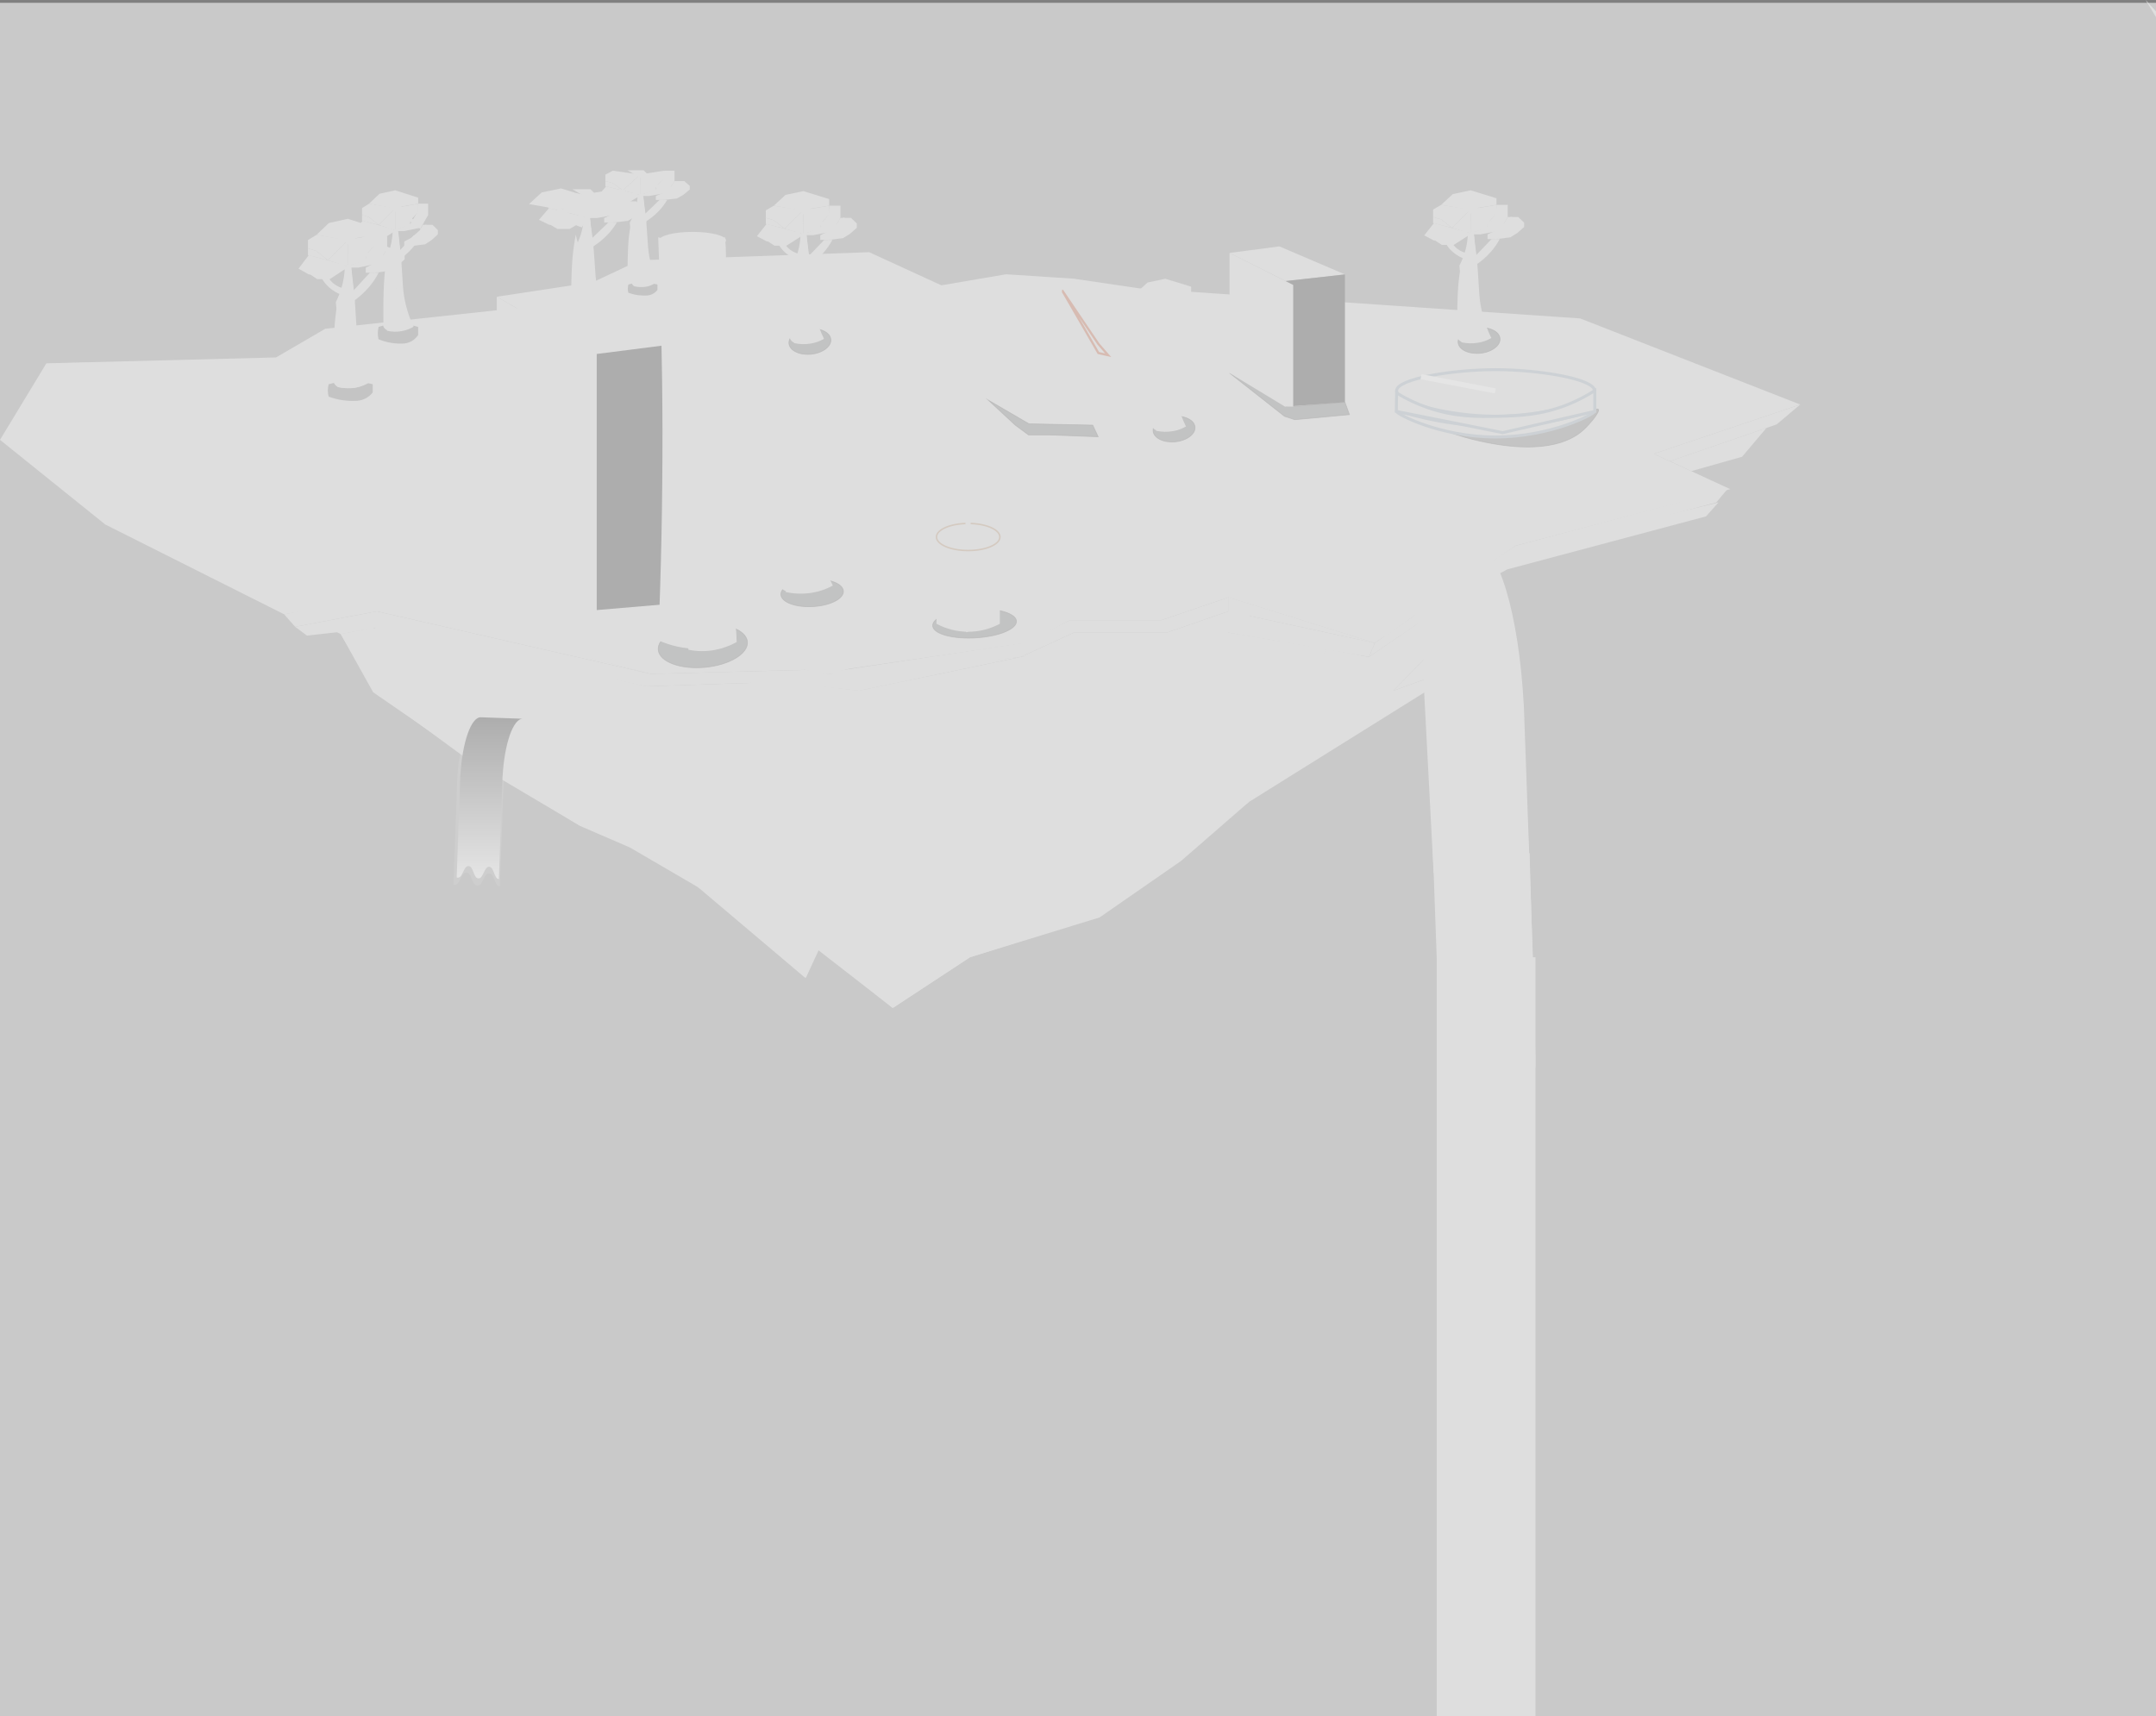 <?xml version="1.0" encoding="utf-8"?>
<!-- Generator: Adobe Illustrator 21.0.2, SVG Export Plug-In . SVG Version: 6.00 Build 0)  -->
<svg version="1.1" id="Ebene_1" xmlns="http://www.w3.org/2000/svg" xmlns:xlink="http://www.w3.org/1999/xlink" x="0px" y="0px"
	 viewBox="0 0 2929.4 2331.8" style="enable-background:new 0 0 2929.4 2331.8;" xml:space="preserve">
<rect x="0" y="0" width="2929.4" height="2331.8" fill="#808080" stroke="none"/>
<style type="text/css">
	.st0{fill:#dedede;}
	.st1{fill:#dedede;}
	.st2{fill:#dedede;}
	.st3{fill:#dedede;}
	.st4{fill:#dedede;}
	.st5{fill:#dedede;}
	.st6{fill:#dedede;}
	.st7{fill:#dedede;}
	.st8{fill:#dedede;}
	.st9{fill:#dedede;}
	.st10{fill:#dedede;}
	.st11{fill:#dedede;}
	.st12{fill:#dedede;}
	.st13{fill:#dedede;}
	.st14{fill:#dedede;}
	.st15{fill:#dedede;}
	.st16{fill:#dedede;}
	.st17{fill:#dedede;}
	.st18{fill:#dedede;}
	.st19{fill:#dedede;}
	.st20{fill:#dedede;}
	.st21{fill:#dedede;}
	.st22{fill:#dedede;}
	.st23{fill:#dedede;}
	.st24{fill:#dedede;}
	.st25{fill:#dedede;}
	.st26{fill:#dedede;}
	.st27{fill:#dedede;stroke:#91A6B5;stroke-width:4;stroke-miterlimit:10;}
	.st28{fill:#dedede;}
	.st29{fill:#dedede;}
	.st30{opacity:0.64;fill:#272828;stroke:#272828;stroke-miterlimit:10;enable-background:new    ;}
	.st31{fill:#dedede;stroke:#272828;stroke-miterlimit:10;}
	.st32{opacity:0.64;fill:#272828;enable-background:new    ;}
	.st33{fill:#dedede;}
	.st34{fill:#dedede;}
	.st35{fill:#dedede;}
	.st36{fill:#dedede;}
	.st37{fill:#dedede;}
	.st38{fill:#dedede;}
	.st39{fill:#dedede;}
	.st40{fill:#dedede;}
	.st41{fill:#dedede;}
	.st42{fill:#dedede;}
	.st43{fill:#dedede;}
	.st44{fill:#dedede;}
	.st45{fill:#dedede;}
	.st46{fill:#dedede;}
	.st47{fill:#dedede;}
	.st48{fill:#dedede;}
	.st49{fill:#dedede;}
	.st50{fill:#dedede;stroke:#C14216;stroke-width:3;stroke-miterlimit:10;}
	.st51{fill:#dedede;}
	.st52{fill:#dedede;}
	.st53{fill:#dedede;}
	.st54{fill:#dedede;}
	.st55{fill:#dedede;}
	.st56{fill:#dedede;}
	.st57{opacity:0.68;fill:#272828;stroke:#272828;stroke-miterlimit:10;enable-background:new    ;}
	.st58{fill:#dedede;}
	.st59{fill:#dedede;}
	.st60{fill:#dedede;}
	.st61{opacity:0.24;fill:#dedede;enable-background:new    ;}
	.st62{fill:none;stroke:#dedede;stroke-width:7;stroke-miterlimit:10;}
	.st63{fill:#dedede;stroke:#B38258;stroke-width:2;stroke-miterlimit:10;}
	.st64{fill:#dedede;}
	.st65{fill:#dedede;}
	.st66{fill:none;stroke:#dedede;stroke-width:4;stroke-miterlimit:10;}
	.st67{fill:#dedede;}
	.st68{fill:url(#SVGID_1_);}
	.st69{fill:#dedede;stroke:#91A6B5;stroke-width:4;stroke-miterlimit:10;}
	.st70{fill:none;stroke:#FFFFFF;stroke-width:7;stroke-miterlimit:10;}
	.st71{opacity:0.78;fill:#dedede;enable-background:new    ;}
	.st72{fill:#dedede;}
</style>
<path class="st0" d="M2147,432.7l299,117l-199,67l104,48l-292,77c-63.7,44-127.4,88-191,132c-66.3-20.7-132.6-41.3-199-62l-91,31
	h-124l-60,31l-240,35l-270,7l-386-100l-112,19l-243-122L0,597.7l63-104l312-8l67-39l297-32l130-61l312-11l98,45l88-15l92,6l88,13
	L2147,432.7z"/>
<title>insel_neu_gedreht</title>
<polygon class="st1" points="2446,549.7 2414,576.7 2268.9,626.8 2247,616.7 "/>
<polygon class="st1" points="2347,664.7 2332,682.7 2063,754.7 2039.1,754.7 2059,741.7 "/>
<polygon class="st2" points="2400.1,581.5 2367,620.7 2298,640.2 2269,626.7 "/>
<polygon class="st3" points="2318,701.7 2048,773.7 1985,807.7 1860,892.7 1868,873.7 2039,754.7 2335,682.7 "/>
<polygon class="st4" points="2032,780.3 2003,898.7 1893,938.7 1940,890.7 1962.5,821 "/>
<polygon class="st5" points="1962,822.7 1860,892.7 1802,882.7 1722,1031.7 1940,892.7 "/>
<polygon class="st6" points="1940,890.7 1722,1029.7 1697,1089.7 2003,898.7 1893,938.7 "/>
<polygon class="st3" points="1860,892.7 1669,859.7 1669,830.7 1868,873.7 "/>
<polygon class="st1" points="1868,873.7 1713.4,840.3 1669,830.7 "/>
<polygon class="st6" points="1697,1089.7 1605,1169.7 1494,1246.7 1318,1300.7 1213,1369.7 1113,1289.7 1095,1328.7 952,1207.7 
	856,1151.7 789,1122.7 639,1031.7 507,940.7 463,861.7 525,851.7 878,932.7 1057,926.7 1167,938.7 1387,892.7 1459,880.7 
	1579,878.7 1655,851.7 1669,859.7 1802,882.7 "/>
<polygon class="st7" points="1669,830.7 1585,859.7 1459,859.7 1387,892.7 1185,915.7 1110,915.7 1390,873.7 1454,842.7 1578,842.7 
	1669,811.7 1868,873.7 1669,811.7 "/>
<polygon class="st4" points="1697,836.8 1868,873.7 1669,811.7 1669,830.7 1585,859.7 1459,859.7 1387,892.7 1579,881.7 1669,859.7 
	"/>
<polygon class="st8" points="1126.3,913.3 1094,910.3 884,915.7 512,830.7 401,851.7 417,863.7 507.5,853.5 878,932.7 1057,926.7 
	"/>
<polygon class="st7" points="386,834.7 401,851.7 512,830.7 884,915.7 498,811.7 "/>
<polygon class="st4" points="1387,892.7 1167,938.7 1057,926.7 1126,915.7 "/>
<polygon class="st4" points="1132.5,932.7 1017,928 1094,910.7 1126,915.7 "/>
<polyline class="st0" points="1094,910.7 1126,915.7 1154,908.7 1110,881.7 "/>
<polygon class="st5" points="1703.4,1057.4 1632.9,1145 1505.7,1200.8 1628,1055.8 1706.3,1031.6 "/>
<polygon class="st5" points="507,852.7 559,910.7 507,892.7 463,861.7 "/>
<polygon class="st5" points="463,861.7 445,852.7 511,852.7 "/>
<polygon class="st5" points="1539,921.7 1437,932.7 1376,1065.7 1268,1224.7 1384,1170.7 1510,1082.7 1503,1005.7 "/>
<polygon class="st7" points="1669,830.7 1697,834.7 1868,873.7 1669,811.7 "/>
<polygon class="st9" points="1802,881.7 1712.9,867 1676,966.7 1722,1029.7 "/>
<polygon class="st10" points="1722,1029.7 1697,1089.7 1676,966.7 "/>
<polygon class="st11" points="1713,866.7 1669,859.7 1662,948.7 1676,966.7 "/>
<polygon class="st10" points="1802,881.7 1848.4,890.7 1722,1029.7 "/>
<polygon class="st12" points="1318,1300.7 1489,1246.7 1697,1089.7 1676,966.7 1613,1100.7 "/>
<polygon class="st13" points="1571,999.7 1613,1100.7 1676,966.7 1662,948.7 "/>
<polygon class="st9" points="1662,948.7 1571,999.7 1553,973.7 1560.2,881.7 1655,851.7 1669,859.7 "/>
<polygon class="st14" points="1552.3,1011.3 1482.2,1038.7 1446,1001.4 1543.9,881.7 1560,881.7 "/>
<polygon class="st15" points="1611,1100.7 1560,1073.7 1526,1100.7 1560,1136.6 "/>
<polygon class="st16" points="1611,1100.7 1571,999.7 1560,1073.7 "/>
<polygon class="st17" points="1318,1024.7 1229.2,925.7 1167,938.7 1074.7,927.2 1110,966.7 1302,1126.7 "/>
<polygon class="st18" points="1368.3,898.7 1318,1024.7 1229,925.7 "/>
<polygon class="st16" points="1066,938.7 991,1024.7 1274,1200.7 "/>
<polygon class="st19" points="991,1024.7 1174,1210.7 1274,1200.7 "/>
<polygon class="st20" points="1174,1210.7 1126,1200.7 976,1089.7 991,1024.7 "/>
<polygon class="st21" points="1383,1169.7 1274,1200.7 1299,1126.7 "/>
<polygon class="st22" points="1383,1245.7 1383,1169.7 1274,1200.7 1274,1281.7 1213,1369.7 1318,1300.7 "/>
<polygon class="st23" points="949.4,932.7 991,1024.7 976,1089.7 970,1049.7 844,1016.7 803.9,915.7 878,932.7 "/>
<polygon class="st5" points="976,1089.7 897,1073.7 812,1055.7 783,1027.7 783,1002.7 812,1002.7 844,1016.7 887.9,1028.2 
	970,1049.7 "/>
<polygon class="st24" points="635,1031.7 783,1028.7 783,1002.7 812,1002.7 833.5,1012.1 804,915.7 763.6,910.7 525,851.7 
	463,861.7 511,940.7 "/>
<polygon class="st17" points="812,1054.6 789,1122.7 635,1031.6 783,1028.7 "/>
<polygon class="st6" points="1274,1269.7 1232.8,1341.1 1190,1330.7 1168,1305.7 1101,1249.7 951,1153.7 862,1100.7 976,1089.7 
	1160,1231.7 "/>
<polygon class="st25" points="1229,1340.7 1213,1369.7 1110,1289.7 949,1187.7 949,1153.7 1168,1300.7 "/>
<polygon class="st26" points="1110,1289.7 1094,1328.7 906,1169.7 789,1122.7 949,1187.7 "/>
<path class="st27" d="M835.4,422.3"/>
<path class="st28" d="M2852,1443.2"/>
<path class="st29" d="M923.2,428.5"/>
<path class="st30" d="M2171.7,556.3c-2.3-2.7-16.1,6.2-30.5,13.3c-28.6,14.1-53.8,16.6-79,19c-71.8,6.9-126.9-16-131.8-18.2
	c0,0-13.6-6.1-24.2-10.1l0,0c0,0,12.6,6.6,32,14.8c16.1,6.8,41.9,17.7,73,24.4l0,0c94.2,20.9,129.4-5,141-16
	C2159.5,576.7,2174.3,559.6,2171.7,556.3z"/>
<path class="st31" d="M316.5,541.7"/>
<path class="st32" d="M499.4,520.5l7,1.6v11.1c-2,2.7-4.6,5-7.4,6.9c-4,2.5-8.5,4-13.1,4.5c-6.3,0.4-12.7,0.2-18.9-0.6
	c-7-0.9-13.9-2.6-20.5-5.1c-1.4-5.5-1.4-11.3,0.1-16.8l7.2-1.8c1.2,2.4,3,4.3,5.3,5.7c0.5,0.3,11.1,1.7,12.4,1.4
	c5.5,0.4,11-0.2,16.4-1.7C491.8,524.4,495.7,522.7,499.4,520.5z"/>
<path class="st32" d="M561.9,442.6l6.2,1.6v11.1c-1.8,2.7-4.1,5-6.7,6.9c-3.5,2.5-7.5,4-11.8,4.5c-12.1,0.9-24.2-1.1-35.3-5.7
	c-1.3-5.5-1.2-11.3,0.1-16.8l6.4-1.8c1,2.3,2.7,4.3,4.8,5.7c0.5,0.3,10,1.7,11.1,1.4c4.9,0.4,9.9-0.2,14.7-1.7
	C555.2,446.5,558.7,444.8,561.9,442.6z"/>
<polygon class="st33" points="541.5,276.3 574.3,312.8 520.6,276.3 "/>
<path class="st34" d="M534.8,338c-4.9-0.8-9.6-2.8-13.5-5.9c-2.2-1.6-4-3.6-5.4-5.9h-8.1c2.1,3.8,4.8,7.2,8.1,9.9
	c4.4,3.9,9.6,6.9,15.1,8.8C532.1,342.9,533.5,340.4,534.8,338z"/>
<path class="st29" d="M525.2,352.8c-0.8,4.8-1.9,11.7-2.6,20c-0.5,5.5-1.2,14-1.6,33.4c-0.1,9.8-0.3,22.5,0,37.4
	c0.7,1.9,2.1,3.5,3.8,4.4c1.4,0.8,2.9,1.2,4.5,1.2c4.5-13.3,7.3-27.1,8.4-41.2c0.6-8.2,0.6-16.5,0-24.7c-3-4.4-5.6-9-7.7-14
	C527.7,364.2,526.1,358.6,525.2,352.8z"/>
<path class="st35" d="M540.6,309.3l-7,3.7c-0.2,7.4-1.2,14.8-3.1,22c-1.7,6.3-4,12.3-7,18.1c0.3,6.1,1.4,12.2,3.1,18.1
	c1.8,5.9,4.4,11.6,7.7,16.9c3.5-12,5.9-24.4,7-36.9C542.6,337.2,542.4,323.2,540.6,309.3z"/>
<path class="st36" d="M540.6,314c1.5,22,1.2,44-1.1,65.9c-2.5,23.5-7.1,46.8-13.8,69.5c6.7,1.6,13.7,1.8,20.4,0.5
	c5.6-1,10.9-3,15.8-5.9c-4.1-8.7-7.3-17.8-9.8-27.1c-5.4-20.3-4.6-33.6-6.6-59.5C544.7,347,543.3,332.1,540.6,314z"/>
<path class="st34" d="M568.2,319.8c-2.8,5.5-6.4,10.5-10.6,15.1c-4.8,5.2-10.4,9.7-16.6,13.1v-5.3l21.2-22.9L568.2,319.8z"/>
<path class="st37" d="M567.6,319.8h4.5c-3,5.8-6.7,11.2-10.9,16.2c-5.7,6.8-12.3,12.6-19.7,17.4v-6.9c4.9-5,9.7-9.9,14.6-14.9
	C560,327.7,563.8,323.8,567.6,319.8z"/>
<polygon class="st38" points="491.9,292.2 491.9,299.8 514.5,305.7 501.4,295.1 "/>
<polygon class="st39" points="529.7,310.1 492.8,299.8 481.1,315.2 492.8,321.6 517.4,321.6 "/>
<polygon class="st40" points="529,308.5 516.6,320.1 507.9,320.1 491.9,320.1 502.3,327.1 516.6,327.1 537,313.6 "/>
<polygon class="st41" points="537,312.8 514.5,305.7 537,282.8 "/>
<polygon class="st42" points="537,282.8 501.4,276.8 491.9,282.8 491.9,292.2 501.4,295.1 514.5,305.7 "/>
<polygon class="st43" points="568.2,276.8 568.2,268.6 537,258.6 515.6,263.3 501.4,276.8 533.1,282.8 "/>
<polygon class="st33" points="557.4,299.8 557.4,305.7 536.9,312.5 537,282.8 "/>
<polygon class="st44" points="568.2,276.8 545,281 557.4,299.8 568.2,288 "/>
<polygon class="st45" points="577.6,305.5 587.7,305.5 595,312.8 595,318.4 586.3,326.3 577.6,332 560.5,334.1 577.6,319.5 "/>
<polygon class="st46" points="574.5,305.5 579.7,305.5 579.7,313.4 579.7,324.4 570.9,328.1 560.5,334.1 549.3,334.1 549.3,328.1 
	558.8,323.2 570.2,313.1 "/>
<polygon class="st45" points="568.2,276.8 581.7,276.8 581.7,292.2 572,309.3 549,314 533.1,314 557.4,304.5 567.5,287.5 "/>
<polygon class="st35" points="540.4,314 534.8,383.5 534.8,418.2 545,351.6 "/>
<polygon class="st45" points="2929.4,23.3 2929.4,15.5 2915.3,0 "/>
<polygon class="st33" points="477.9,318.4 517.3,362.2 453,318.4 "/>
<path class="st34" d="M469.8,392.6c-5.9-1-11.5-3.4-16.3-7.1c-2.5-2-4.7-4.4-6.5-7.1h-9.7c2.6,4.5,5.9,8.5,9.7,12
	c5.3,4.7,11.5,8.3,18.2,10.6C466.8,398.1,468.4,395.4,469.8,392.6z"/>
<path class="st29" d="M458.5,410.2c-0.9,5.8-2.1,14.1-3.1,24c-0.7,6.6-1.5,16.7-1.9,40.1c-0.3,11.7-0.3,26.9,0,44.9
	c0.9,2.3,2.5,4.2,4.6,5.4c1.7,0.9,3.5,1.5,5.4,1.5c8.5-25.5,11.9-52.4,9.9-79.2c-3.6-5.3-6.7-10.9-9.3-16.7
	C461.4,423.8,459.5,417,458.5,410.2z"/>
<path class="st35" d="M476.9,357.9l-8.4,4.6c-0.2,8.9-1.5,17.7-3.8,26.2c-2.1,7.5-4.9,14.8-8.4,21.8c0.4,7.4,1.6,14.7,3.8,21.8
	c2.2,7.1,5.3,14,9.2,20.3c4.2-14.5,7-29.3,8.4-44.3C479.3,391.6,479,374.7,476.9,357.9z"/>
<path class="st36" d="M476.9,363.6c1.8,26.3,1.4,52.8-1.3,79c-3,28.2-8.5,56.1-16.6,83.3c8,1.9,16.3,2.1,24.4,0.7
	c6.7-1.2,13.1-3.6,18.9-7.1c-4.9-10.4-8.8-21.3-11.8-32.5c-6.5-24.3-5.6-40.2-7.9-71.3C481.8,403.2,480.1,385.4,476.9,363.6z"/>
<path class="st34" d="M509.9,370.6c-3.5,6.5-7.7,12.6-12.7,18.1c-5.8,6.2-12.5,11.5-19.9,15.7V398l25.3-27.5L509.9,370.6z"/>
<path class="st37" d="M509.2,370.6h5.3c-3.6,6.9-7.9,13.4-13,19.3c-6.8,8-14.8,15.1-23.6,20.9v-8.2l17.5-17.8
	C500.1,380,504.7,375.3,509.2,370.6z"/>
<polygon class="st38" points="418.4,337.5 418.4,346.6 445.5,353.8 430,341.1 "/>
<polygon class="st39" points="463.8,358.9 419.6,346.6 405.6,365.1 419.6,372.9 449.1,372.9 "/>
<polygon class="st40" points="463,357 448.1,370.9 437.8,370.9 418.4,370.9 431,379.3 448.1,379.3 472.6,363.2 "/>
<polygon class="st41" points="472.6,362.2 445.5,353.8 472.6,326.2 "/>
<polygon class="st42" points="472.6,326.2 430,319.1 418.4,326.2 418.4,337.5 430,341.1 445.5,353.8 "/>
<polygon class="st43" points="509.9,319.1 509.9,309.3 472.6,297.3 446.9,303 430,319.1 467.9,326.2 "/>
<polygon class="st33" points="874.5,231.4 908.8,265.2 852.7,231.4 "/>
<polygon class="st33" points="497,346.6 497,353.8 472.4,361.8 472.6,326.2 "/>
<path class="st34" d="M867.4,288.6c-5.1-0.7-9.9-2.6-14.2-5.5c-2.2-1.5-4.1-3.4-5.7-5.5H839c2.3,3.5,5.2,6.7,8.5,9.2
	c4.7,3.7,10.1,6.4,15.8,8.2C864.7,293,866.1,290.8,867.4,288.6z"/>
<path class="st29" d="M857.4,302.3c-0.8,4.5-1.9,10.8-2.8,18.5c-0.6,5.1-1.3,13-1.7,30.9c-0.2,9-0.3,20.8,0,34.7
	c0.9,1.8,2.3,3.2,4.1,4.1c1.5,0.8,3.1,1.2,4.7,1.2c4.7-12.3,7.6-25.1,8.8-38.2c0.6-7.6,0.6-15.3,0-22.9c-3.1-4-5.9-8.3-8.1-12.9
	C860.1,312.8,858.4,307.6,857.4,302.3z"/>
<path class="st35" d="M873.6,261.9l-7.3,3.5c-0.2,6.9-1.3,13.7-3.3,20.3c-1.8,5.8-4.3,11.5-7.3,16.8c0.3,5.7,1.4,11.4,3.3,16.8
	c1.9,5.6,4.6,10.8,8,15.7c3.6-11.1,6.1-22.6,7.3-34.2C875.7,287.8,875.4,274.8,873.6,261.9z"/>
<path class="st36" d="M873.6,266.3c1.6,20.4,1.2,40.8-1.2,61.1c-2.6,21.9-7.4,43.5-14.5,64.4c7,1.5,14.3,1.7,21.3,0.5
	c5.8-0.9,11.3-2.7,16.5-5.5c-4.3-8-7.7-16.4-10.3-25.1c-5.6-18.7-4.9-31.1-6.9-55.1C877.8,297,876.4,283.1,873.6,266.3z"/>
<path class="st34" d="M902.4,271.7c-3,5.2-6.7,9.9-11.1,14c-5.1,4.9-11,9-17.3,12.2V293l22.1-21.3H902.4z"/>
<path class="st37" d="M901.8,271.7h4.7c-3.2,5.4-7,10.4-11.3,15c-6.1,6.3-13,11.7-20.6,16.1v-6.4c5.1-4.6,10.1-9.2,15.3-13.8
	C893.9,279,897.8,275.4,901.8,271.7z"/>
<polygon class="st38" points="822.5,246.1 822.5,253.2 846.2,258.7 832.6,248.8 "/>
<polygon class="st39" points="862.2,262.7 823.6,253.2 811.4,267.4 823.6,273.4 849.3,273.4 "/>
<polygon class="st40" points="861.4,261.2 848.5,271.9 839.4,271.9 822.5,271.9 833.6,278.5 848.5,278.5 869.8,265.9 "/>
<polygon class="st41" points="869.8,265.2 846.2,258.7 869.8,237.3 "/>
<polygon class="st42" points="869.8,237.3 832.6,231.9 822.5,237.3 822.5,246.1 832.6,248.8 846.2,258.7 "/>
<polygon class="st44" points="509.9,319.1 482,324.1 497,346.6 509.9,332.5 "/>
<polygon class="st33" points="891.1,253.2 891.1,258.7 869.6,264.9 869.8,237.3 "/>
<polygon class="st44" points="902.4,231.9 878.1,235.7 891.1,253.2 902.4,242.3 "/>
<polygon class="st45" points="919.7,246.1 929.8,246.1 937.2,252.6 937.2,257.6 928.5,264.7 919.7,269.7 902.4,271.7 919.7,258.7 
	"/>
<polygon class="st46" points="916.5,246.1 921.8,246.1 921.8,253.2 921.8,263 913,266.3 902.4,271.7 891.1,271.7 891.1,266.3 
	900.8,262 912.2,252.9 "/>
<polygon class="st45" points="902.4,231.9 916.5,231.9 916.5,246.1 906.5,261.9 882.3,266.3 865.7,266.3 891.1,257.6 901.7,241.7 
	"/>
<polygon class="st35" points="873.4,266.3 867.5,330.7 867.5,362.8 878.1,301.2 "/>
<polygon class="st45" points="891.1,258.7 891.1,253.2 902.4,242.3 "/>
<polygon class="st33" points="802.2,257.1 840.8,295 777.8,257.1 "/>
<polygon class="st45" points="529.7,337.5 541.3,337.5 549.8,345.9 549.8,352.4 539.8,361.5 529.7,368 509.9,370.6 529.7,353.8 "/>
<polygon class="st46" points="526,337.5 532.1,337.5 532.1,346.6 532.1,359.3 522.1,363.6 509.9,370.6 497,370.6 497,363.6 
	508,358.1 521.1,346.3 "/>
<path class="st35" d="M801.3,291.4l-8.2,3.9c-0.2,7.7-1.5,15.4-3.8,22.8c-2,6.6-4.8,12.9-8.2,18.9c0.4,6.4,1.6,12.8,3.8,18.9
	c2.2,6.2,5.2,12.2,9,17.6C802.5,347,805.1,319,801.3,291.4L801.3,291.4z"/>
<path class="st34" d="M833.5,302.4c-3.4,5.8-7.6,11.1-12.4,15.7c-5.8,5.5-12.3,10.1-19.4,13.7v-5.5l24.8-23.9L833.5,302.4z"/>
<path class="st37" d="M832.8,302.4h5.2c-3.6,6.1-7.8,11.7-12.7,16.7c-6.8,7.1-14.6,13.2-23.1,18.1v-7.1l17.2-15.5
	C823.9,310.5,828.4,306.5,832.8,302.4z"/>
<polygon class="st45" points="509.9,319.1 526,319.1 526,337.5 514.5,357.9 486.8,363.6 467.9,363.6 497,352.3 509.2,331.8 "/>
<polygon class="st35" points="476.6,363.6 469.9,446.9 469.9,488.6 482,408.8 "/>
<polygon class="st45" points="497,353.8 497,346.6 509.9,332.5 "/>
<path class="st29" d="M1587,466.7"/>
<polygon class="st43" points="800.1,277.3 800.1,267.7 762.2,256 736,261.5 718.8,277.3 757.4,284.2 "/>
<polygon class="st43" points="844,287.9 844,279.4 807.6,269 782.3,273.9 765.8,287.9 802.9,294.1 "/>
<polygon class="st33" points="820.9,281.6 820.9,287.7 796.8,294.7 797,263.9 "/>
<polygon class="st44" points="833.5,257.7 806.3,262 820.9,281.6 833.5,269.4 "/>
<polygon class="st45" points="853,273.6 864.3,273.6 872.5,280.9 872.5,286.6 862.7,294.5 853,300.1 833.5,302.4 853,287.7 "/>
<polygon class="st46" points="849.3,273.6 855.3,273.6 855.3,281.6 855.3,292.6 845.4,296.3 833.5,302.4 820.9,302.4 820.9,296.3 
	831.7,291.4 844.5,281.2 "/>
<polygon class="st45" points="833.5,257.7 849.3,257.7 849.3,273.6 838,291.4 810.9,296.3 792.4,296.3 820.9,286.4 832.8,268.7 "/>
<polygon class="st35" points="800.9,296.3 794.3,368.4 794.3,404.5 806.3,335.4 "/>
<polygon class="st45" points="820.9,287.7 820.9,281.6 833.5,269.4 "/>
<path class="st36" d="M801.2,296.3c1.8,22.8,1.4,45.8-1.3,68.5c-2.9,24.6-8.4,48.7-16.2,72.2c7.9,1.7,16,1.9,23.9,0.6
	c6.5-1,12.7-3.1,18.5-6.1c-4.8-9-8.6-18.4-11.5-28.1c-6.3-21.1-5.5-34.9-7.7-61.8C806,330.7,804.3,315.1,801.2,296.3z"/>
<path class="st34" d="M796.1,299.8c-7-1-13.7-3.6-19.6-7.5c-3-2.1-5.7-4.6-7.9-7.5h-11.8c3.2,4.9,7.1,9.3,11.8,12.9
	c6.6,5,14,8.9,21.9,11.3C792.4,305.9,794.3,302.9,796.1,299.8z"/>
<path class="st29" d="M782.3,318.7c-1.1,6.2-2.7,15-3.8,25.7c-0.8,7.1-1.8,18-2.3,42.8c-0.3,12.5-0.3,28.8,0,47.9
	c1.2,2.5,3.1,4.5,5.6,5.7c2,1,4.3,1.6,6.5,1.7c10.3-26.9,14.5-55.8,12.1-84.5c-4.4-5.5-8.1-11.5-11.2-17.9
	C786,333.2,783.7,326.1,782.3,318.7z"/>
<polygon class="st38" points="744.9,274.8 744.9,282.8 771.4,288.8 756.2,277.9 "/>
<polygon class="st39" points="789.3,293.4 746,282.8 732.3,298.7 746,305.4 774.9,305.4 "/>
<polygon class="st40" points="788.5,291.7 774,303.7 763.8,303.7 744.9,303.7 757.3,311.1 774,311.1 798,297.1 "/>
<path class="st47" d="M834,434"/>
<polygon class="st41" points="798,296.2 771.4,288.8 798,265 "/>
<polygon class="st42" points="798,265 756.2,258.9 744.9,265 744.9,274.8 756.2,277.9 771.4,288.8 "/>
<rect x="1393.3" y="478" class="st48" width="91.3" height="99.6"/>
<polygon class="st48" points="1442.9,394.8 1492.1,480.1 1393.6,480.1 "/>
<polygon class="st49" points="1393.3,480.1 1342.9,456.5 1342.9,543.8 1393.3,577.7 "/>
<polygon class="st50" points="1443,394.3 1492.4,479.7 1505.7,482.7 1492.4,467.4 "/>
<polygon class="st51" points="1443.5,394.8 1393.3,480.1 1383.9,489.4 1331.6,461.7 1380.8,387.7 "/>
<polygon class="st52" points="1229.9,551.9 1229.9,535.8 1242.9,554.5 "/>
<polygon class="st53" points="1265.1,603.3 1258.3,610.1 1259,603.5 1254.2,605.2 1255.9,599.8 "/>
<path class="st54" d="M1260.3,554.7h-7.9c-5.2,0-9.5-4.2-9.5-9.5v-35.9c0-5.2,4.2-9.5,9.5-9.5h7.9c5.2,0,9.5,4.2,9.5,9.5v35.9
	C1269.7,550.4,1265.5,554.7,1260.3,554.7z"/>
<ellipse class="st55" cx="1278.1" cy="575.9" rx="44.5" ry="28.4"/>
<polygon class="st52" points="1244.5,551.2 1258,542.3 1249.6,563.4 "/>
<circle class="st56" cx="1239.4" cy="564.8" r="17.2"/>
<ellipse class="st52" cx="1236.6" cy="568.9" rx="6.7" ry="4.1"/>
<circle class="st35" cx="1256.7" cy="488.9" r="13.3"/>
<path class="st57" d="M951.8,848.3c33.4-3.2,61.9,7.4,63.7,23.5c1.7,16.2-24,31.8-57.4,35s-61.9-7.4-63.7-23.5
	S918.4,851.5,951.8,848.3z"/>
<polygon class="st58" points="675,403.2 795.6,384.9 954.3,462.7 810.8,481 "/>
<polygon class="st59" points="829.2,491.9 675,403.2 675,735.9 809.3,829 829.2,829 "/>
<polygon points="954.3,816.8 810.8,829 810.8,481 954.3,462.7 "/>
<path class="st28" d="M1000.7,870c-16.4,7.5-34.2,11.5-52.2,11.6c-18.7,0.1-37.2-3.9-54.2-11.6c4-91.7,5.9-187.2,5.8-286.3
	c-0.2-90.1-2.3-177.2-5.8-261.2c15.1,4,30.7,5.9,46.4,5.8c15-0.1,30-2.1,44.6-5.8c-1.1,84.9-0.4,172.6,2,263.2
	C989.8,683.8,994.5,778.8,1000.7,870z"/>
<path class="st47" d="M984.9,327.4c-3.5,0-11.1,42.3-30.7,247.3c-6.3,74.8-12.6,149.6-18.9,224.4v83.8c12,2.5,24.4,2.5,36.5,0.2
	c10.2-2,20.1-5.6,29.2-10.7c-4.7-62.9-10.8-158.1-13.1-274.8C984.6,437,988.4,327.4,984.9,327.4z"/>
<ellipse class="st60" cx="941" cy="326.7" rx="45.5" ry="11.6"/>
<path class="st61" d="M621.4,1056c2.7-45.8,15.8-81.4,30.2-80.9l7,0.2l2.9,0.1l53.2,1.9c-14.5-0.5-27.6,35.5-30.2,81.6h-0.1
	l-5.2,145.5c-7.5-0.6-6.9-17.3-14.6-17.5s-8.3,16.7-16,16.5s-7.1-17.3-14.8-17.6s-8.3,16.7-16,16.5c-0.6,0-1.1-0.1-1.7-0.4
	L621.4,1056L621.4,1056z"/>
<path class="st57" d="M1321.2,827.7c31.4-2.1,58.2,4.9,59.8,15.7s-22.5,21.2-53.9,23.3s-58.2-4.9-59.8-15.7
	S1289.8,829.8,1321.2,827.7z"/>
<ellipse transform="matrix(0.995 -9.999751e-02 9.999751e-02 0.995 -40.884 112.364)" class="st57" cx="1100.4" cy="464" rx="28.6" ry="17.4"/>
<polygon class="st33" points="1096.6,278.8 1133.6,318.3 1073,278.8 "/>
<path class="st34" d="M1089,345.8c-5.5-0.9-10.8-3.1-15.3-6.4c-2.4-1.8-4.5-3.9-6.1-6.4h-9.2c2.4,4.1,5.5,7.7,9.2,10.8
	c5,4.2,10.8,7.5,17,9.6C1086,350.9,1087.5,348.3,1089,345.8z"/>
<path class="st29" d="M1078.2,361.8c-0.9,5.3-2,12.7-3,21.7c-0.6,6-1.4,15.2-1.8,36.2c-0.2,10.6-0.3,24.3,0,40.5
	c0.9,2,2.4,3.7,4.3,4.8c1.6,0.8,3.3,1.3,5.1,1.4c5-14.4,8.2-29.4,9.4-44.6c0.7-8.9,0.7-17.9,0-26.8c-3.4-4.7-6.3-9.8-8.7-15.1
	C1081,374.1,1079.2,368,1078.2,361.8z"/>
<path class="st35" d="M1095.6,314.5l-7.9,4.1c-0.2,8-1.4,16-3.6,23.7c-1.9,6.8-4.6,13.4-7.9,19.7c0.3,6.7,1.6,13.3,3.6,19.7
	c2.1,6.4,5,12.6,8.6,18.3c3.9-13,6.6-26.4,7.9-40C1097.8,344.9,1097.5,329.6,1095.6,314.5z"/>
<path class="st36" d="M1095.6,319.6c3.7,49.5-2,99.2-16.8,146.6c7.6,1.7,15.4,1.9,23,0.6c6.3-1,12.3-3.2,17.8-6.4
	c-4.6-9.4-8.3-19.2-11.1-29.3c-6.1-21.9-5.3-36.3-7.4-64.4C1100.2,355.5,1098.6,339.3,1095.6,319.6z"/>
<path class="st34" d="M1126.6,326c-3.2,6-7.2,11.5-11.9,16.4c-5.4,5.7-11.8,10.5-18.7,14.2v-5.7l23.9-24.9H1126.6z"/>
<path class="st37" d="M1126,326h5c-3.4,6.3-7.5,12.1-12.2,17.5c-6.5,7.3-13.9,13.6-22.2,18.8v-7.4c5.5-5.3,11-10.7,16.5-16.2
	C1117.5,334.5,1121.8,330.3,1126,326z"/>
<polygon class="st38" points="1040.5,296 1040.5,304.3 1066,310.7 1051.4,299.2 "/>
<polygon class="st39" points="1083.2,315.4 1041.6,304.3 1028.4,321 1041.6,327.9 1069.4,327.9 "/>
<polygon class="st40" points="1082.4,313.6 1068.5,326.2 1058.7,326.2 1040.5,326.2 1052.4,333.9 1068.5,333.9 1091.5,319.2 "/>
<polygon class="st41" points="1091.5,318.3 1066,310.7 1091.5,285.8 "/>
<polygon class="st42" points="1091.5,285.8 1051.4,279.5 1040.5,285.8 1040.5,296 1051.4,299.2 1066,310.7 "/>
<polygon class="st43" points="1126.6,279.5 1126.6,270.5 1091.5,259.7 1067.3,264.8 1051.4,279.5 1087.1,285.8 "/>
<polygon class="st33" points="1114.5,304.3 1114.5,310.7 1091.3,318 1091.5,285.8 "/>
<polygon class="st44" points="1126.6,279.5 1100.4,283.9 1114.5,304.3 1126.6,291.6 "/>
<polygon class="st45" points="1145.4,296 1156.2,296 1164.2,303.7 1164.2,309.5 1154.8,317.8 1145.4,323.6 1126.6,326 1145.4,310.7 
	"/>
<polygon class="st46" points="1141.9,296 1147.6,296 1147.6,304.3 1147.6,315.8 1138.1,319.6 1126.6,326 1114.5,326 1114.5,319.6 
	1124.9,314.6 1137.2,304 "/>
<polygon class="st45" points="1126.6,279.5 1141.9,279.5 1141.9,296 1131.1,314.5 1104.9,319.6 1087.1,319.6 1114.5,309.4 
	1126,290.9 "/>
<polygon class="st35" points="1095.3,319.6 1089,394.9 1089,432.5 1100.4,360.4 "/>
<polygon class="st45" points="1114.5,310.7 1114.5,304.3 1126.6,291.6 "/>
<path class="st27" d="M1057.3,461.6"/>
<path class="st36" d="M1272.4,733v57.2c26.9,14.5,59.2,14.5,86.1,0V733C1332,748.8,1298.9,748.8,1272.4,733z"/>
<line class="st62" x1="1358.6" y1="662.9" x2="1272.4" y2="662.9"/>
<ellipse class="st63" cx="1315.5" cy="729.7" rx="43.1" ry="18.4"/>
<line class="st62" x1="1315.2" y1="736.1" x2="1315.5" y2="664.6"/>
<path class="st64" d="M1272.4,790.4v57.2c26.9,14.5,59.2,14.5,86.1,0v-57.2C1332,806.2,1298.9,806.2,1272.4,790.4L1272.4,790.4z"/>
<path class="st64" d="M1272.4,994.4v57.2c26.9,14.5,59.2,14.5,86.1,0v-57.2C1332,1010.2,1298.9,1010.2,1272.4,994.4z"/>
<path class="st64" d="M1272.4,1050.4v57.2c26.9,14.5,59.2,14.5,86.1,0v-57.2C1332,1066.2,1298.9,1066.2,1272.4,1050.4z"/>
<path class="st65" d="M1277.4,1050.4v50.6c23.8,12.8,52.4,12.8,76.2,0v-50.6C1330.1,1064.4,1300.8,1064.4,1277.4,1050.4z"/>
<ellipse class="st65" cx="1315.5" cy="1052.2" rx="38.1" ry="17.2"/>
<polyline class="st66" points="1315.2,802.3 1306.2,838.9 1314.8,858.4 "/>
<path class="st64" d="M1272.4,938.4v57.2c26.9,14.5,59.2,14.5,86.1,0v-57.2C1332,954.2,1298.9,954.2,1272.4,938.4z"/>
<polyline class="st66" points="1328,949.3 1340.8,994.4 1334.4,1006.4 1315.5,1052.2 "/>
<ellipse transform="matrix(0.995 -9.999751e-02 9.999751e-02 0.995 -36.197 203.276)" class="st57" cx="2009.6" cy="462.7" rx="28.6" ry="17.4"/>
<polygon class="st33" points="2003.3,277.7 2040.3,317.2 1979.7,277.7 "/>
<path class="st34" d="M1995.7,344.7c-5.5-0.9-10.8-3.1-15.3-6.4c-2.4-1.8-4.5-3.9-6.1-6.4h-9.2c2.4,4.1,5.5,7.7,9.2,10.8
	c5,4.2,10.8,7.5,17,9.6C1992.7,349.8,1994.2,347.2,1995.7,344.7z"/>
<path class="st29" d="M1984.9,360.6c-0.9,5.3-2,12.7-3,21.7c-0.6,6-1.4,15.2-1.8,36.2c-0.2,10.6-0.3,24.3,0,40.5
	c0.9,2,2.4,3.7,4.3,4.8c1.6,0.8,3.3,1.3,5.1,1.4c5-14.4,8.2-29.4,9.4-44.6c0.7-8.9,0.7-17.9,0-26.8c-3.4-4.7-6.3-9.8-8.7-15.1
	C1987.7,372.9,1985.9,366.8,1984.9,360.6z"/>
<path class="st35" d="M2002.3,313.4l-7.9,4.1c-0.2,8-1.4,16-3.6,23.7c-1.9,6.8-4.6,13.4-7.9,19.7c0.3,6.7,1.6,13.3,3.6,19.7
	c2.1,6.4,5,12.6,8.6,18.3c3.9-13,6.6-26.4,7.9-40C2004.5,343.8,2004.2,328.5,2002.3,313.4z"/>
<path class="st36" d="M2002.3,318.5c3.7,49.5-2,99.2-16.8,146.6c7.6,1.7,15.4,1.9,23,0.6c6.3-1,12.3-3.2,17.8-6.4
	c-4.6-9.4-8.3-19.2-11.1-29.3c-6.1-21.9-5.3-36.3-7.4-64.4C2006.9,354.4,2005.3,338.2,2002.3,318.5z"/>
<path class="st34" d="M2033.3,324.9c-3.2,6-7.2,11.5-11.9,16.4c-5.4,5.7-11.8,10.5-18.7,14.2v-5.7l23.9-24.9H2033.3z"/>
<path class="st37" d="M2032.7,324.9h5c-3.4,6.3-7.5,12.1-12.2,17.5c-6.5,7.3-13.9,13.6-22.2,18.8v-7.4c5.5-5.3,11-10.7,16.5-16.2
	C2024.2,333.4,2028.5,329.2,2032.7,324.9z"/>
<polygon class="st38" points="1947.2,294.9 1947.2,303.2 1972.7,309.6 1958.1,298.1 "/>
<polygon class="st39" points="1989.9,314.3 1948.3,303.2 1935.1,319.9 1948.3,326.8 1976.1,326.8 "/>
<polygon class="st40" points="1989.1,312.5 1975.2,325.1 1965.4,325.1 1947.2,325.1 1959.1,332.8 1975.2,332.8 1998.2,318.1 "/>
<polygon class="st41" points="1998.2,317.2 1972.7,309.6 1998.2,284.7 "/>
<polygon class="st42" points="1998.2,284.7 1958.1,278.4 1947.2,284.7 1947.2,294.9 1958.1,298.1 1972.7,309.6 "/>
<polygon class="st43" points="2033.3,278.4 2033.3,269.4 1998.2,258.6 1974,263.7 1958.1,278.4 1993.8,284.7 "/>
<polygon class="st33" points="2021.2,303.2 2021.2,309.6 1998,316.9 1998.2,284.7 "/>
<polygon class="st44" points="2033.3,278.4 2007.1,282.8 2021.2,303.2 2033.3,290.5 "/>
<polygon class="st45" points="2052.1,294.9 2062.9,294.9 2070.9,302.6 2070.9,308.4 2061.5,316.7 2052.1,322.5 2033.3,324.9 
	2052.1,309.6 "/>
<polygon class="st46" points="2048.6,294.9 2054.3,294.9 2054.3,303.2 2054.3,314.7 2044.8,318.5 2033.3,324.9 2021.2,324.9 
	2021.2,318.5 2031.6,313.5 2043.9,302.9 "/>
<polygon class="st45" points="2033.3,278.4 2048.6,278.4 2048.6,294.9 2037.8,313.4 2011.6,318.5 1993.8,318.5 2021.2,308.3 
	2032.7,289.8 "/>
<polygon class="st35" points="2002,318.5 1995.7,393.8 1995.7,431.4 2007.1,359.3 "/>
<polygon class="st45" points="2021.2,309.6 2021.2,303.2 2033.3,290.5 "/>
<path class="st27" d="M1964,460.4"/>
<ellipse transform="matrix(0.995 -9.999751e-02 9.999751e-02 0.995 -50.304 162.44)" class="st57" cx="1595.2" cy="583" rx="28.6" ry="17.4"/>
<polygon class="st33" points="1588.4,397.9 1625.4,437.4 1564.8,397.9 "/>
<path class="st34" d="M1580.8,464.9c-5.5-0.9-10.8-3.1-15.3-6.4c-2.4-1.8-4.5-3.9-6.1-6.4h-9.2c2.4,4.1,5.5,7.7,9.2,10.8
	c5,4.2,10.8,7.5,17,9.6C1577.8,469.9,1579.3,467.4,1580.8,464.9z"/>
<path class="st29" d="M1570,480.8c-0.9,5.3-2,12.7-3,21.7c-0.6,6-1.4,15.2-1.8,36.2c-0.2,10.6-0.3,24.3,0,40.5
	c0.9,2,2.4,3.7,4.3,4.8c1.6,0.8,3.3,1.3,5.1,1.4c5-14.4,8.2-29.4,9.4-44.6c0.7-8.9,0.7-17.9,0-26.8c-3.4-4.7-6.3-9.8-8.7-15.1
	C1572.8,493,1571.1,487,1570,480.8z"/>
<path class="st35" d="M1587.4,433.6l-7.9,4.1c-0.2,8-1.4,16-3.6,23.7c-1.9,6.8-4.6,13.4-7.9,19.7c0.3,6.7,1.6,13.3,3.6,19.7
	c2.1,6.4,5,12.6,8.6,18.3c3.9-13,6.6-26.4,7.9-40C1589.6,463.9,1589.4,448.6,1587.4,433.6z"/>
<path class="st36" d="M1587.4,438.7c3.7,49.5-2,99.2-16.8,146.6c7.6,1.7,15.4,1.9,23,0.6c6.3-1,12.3-3.2,17.8-6.4
	c-4.6-9.4-8.3-19.2-11.1-29.3c-6.1-21.9-5.3-36.3-7.4-64.4C1592,474.6,1590.4,458.4,1587.4,438.7z"/>
<path class="st34" d="M1618.4,445.1c-3.2,6-7.2,11.5-11.9,16.4c-5.4,5.7-11.8,10.5-18.7,14.2V470l23.9-24.9H1618.4z"/>
<path class="st37" d="M1617.8,445.1h5c-3.4,6.3-7.5,12.1-12.2,17.5c-6.5,7.3-13.9,13.6-22.2,18.8V474c5.5-5.3,11-10.7,16.5-16.2
	C1609.3,453.6,1613.7,449.4,1617.8,445.1z"/>
<polygon class="st38" points="1532.3,415 1532.3,423.4 1557.8,429.8 1543.2,418.2 "/>
<polygon class="st39" points="1575.1,434.5 1533.4,423.4 1520.2,440 1533.4,447 1561.2,447 "/>
<polygon class="st40" points="1574.2,432.6 1560.3,445.2 1550.6,445.2 1532.3,445.2 1544.2,453 1560.3,453 1583.3,438.2 "/>
<polygon class="st41" points="1583.3,437.4 1557.8,429.8 1583.3,404.9 "/>
<polygon class="st42" points="1583.3,404.9 1543.2,398.5 1532.3,404.9 1532.3,415 1543.2,418.2 1557.8,429.8 "/>
<polygon class="st43" points="1618.4,398.5 1618.4,389.5 1583.3,378.8 1559.2,383.9 1543.2,398.5 1578.9,404.9 "/>
<polygon class="st33" points="1606.3,423.4 1606.3,429.8 1583.2,437 1583.3,404.9 "/>
<polygon class="st44" points="1618.4,398.5 1592.2,403 1606.3,423.4 1618.4,410.6 "/>
<polygon class="st45" points="1637.2,415 1648.1,415 1656.1,422.8 1656.1,428.5 1646.7,436.9 1637.2,442.6 1618.4,445 1637.2,429.8 
	"/>
<polygon class="st46" points="1633.8,415 1639.4,415 1639.4,423.4 1639.4,434.9 1629.9,438.6 1618.4,445 1606.3,445 1606.3,438.6 
	1616.8,433.6 1629.1,423 "/>
<polygon class="st45" points="1618.4,398.5 1633.8,398.5 1633.8,415 1622.9,433.5 1596.8,438.6 1578.9,438.6 1606.3,428.5 
	1617.8,410 "/>
<polygon class="st35" points="1587.2,438.6 1580.8,514 1580.8,551.5 1592.2,479.5 "/>
<polygon class="st45" points="1606.3,429.8 1606.3,423.4 1618.4,410.6 "/>
<path class="st27" d="M1549.2,580.6"/>
<path class="st32" d="M888.7,385.6l4.6,1v7.4c-1.4,1.8-3,3.3-4.9,4.5c-2.6,1.6-5.6,2.7-8.7,3c-4.2,0.3-8.4,0.1-12.5-0.4
	c-4.6-0.6-9.2-1.7-13.5-3.4c-0.9-3.6-0.9-7.5,0.1-11.1l4.7-1.2c0.8,1.6,2,2.9,3.5,3.7c0.3,0.2,7.4,1.2,8.2,0.9
	c3.6,0.3,7.3-0.1,10.8-1.1C883.7,388.2,886.3,387.1,888.7,385.6z"/>
<polygon class="st53" points="1310.2,595.8 1310.2,605.4 1306,600.2 1303.9,604.9 1301.2,599.8 "/>
<polygon class="st57" points="1342.9,543.8 1379.5,577.7 1397.5,591 1426,591 1492.1,593.5 1484.7,577.7 1398,575.9 "/>
<path class="st57" d="M1100.9,787.1c23.4-1.7,43.6,5.2,45,15.5s-16.4,19.9-39.8,21.6s-43.6-5.2-45-15.5S1077.5,788.8,1100.9,787.1z"
	/>
<polygon class="st33" points="1095.2,517.9 1153.6,578.3 1058.1,517.9 "/>
<path class="st34" d="M1083.2,620.2c-8.6-1.3-16.9-4.6-24.1-9.7c-3.7-2.7-6.9-6-9.6-9.7H1035c3.9,6.4,8.8,12,14.5,16.6
	c8,6.5,17.1,11.5,26.8,14.6L1083.2,620.2z"/>
<path class="st29" d="M1066.2,644.5c-1.4,8-3.2,19.4-4.7,33.1c-1,9.2-2.2,23.2-2.8,55.4c-0.3,16.2-0.5,37.2,0,61.9
	c1.4,3.2,3.8,5.7,6.8,7.3c2.5,1.3,5.2,2,8,2.1c8-21.9,13-44.9,14.9-68.3c1.1-13.6,1.1-27.3,0-40.9c-5.4-7.1-9.9-14.9-13.7-23.1
	C1070.7,663.4,1067.8,654.1,1066.2,644.5z"/>
<path class="st35" d="M1093.7,572.4l-12.5,6.2c-0.4,12.3-2.3,24.5-5.6,36.3c-3.1,10.5-7.2,20.5-12.5,30c0.5,10.2,2.4,20.3,5.6,30
	c3.3,9.9,7.9,19.3,13.6,28c6.2-19.8,10.4-40.3,12.5-61.1C1097.1,618.8,1096.7,595.4,1093.7,572.4z"/>
<path class="st36" d="M1093.7,580.2c2.8,36.4,2.1,72.9-1.9,109.2c-4.4,39.1-12.6,77.6-24.5,115c11.9,2.7,24.3,3,36.3,1
	c9.8-1.6,19.3-4.9,28-9.7c-7.1-14.3-13-29.4-17.6-44.8c-9.6-33.5-8.3-55.5-11.7-98.5C1100.8,635,1098.4,610.2,1093.7,580.2z"/>
<path class="st34" d="M1142.5,590c-5.1,9.2-11.5,17.6-18.8,25c-8.7,8.8-18.7,16.1-29.5,21.7v-8.6l37.7-38L1142.5,590z"/>
<path class="st37" d="M1141.6,590h7.9c-5.4,9.6-11.8,18.6-19.2,26.7c-10.3,11.3-22.1,21.1-35.1,28.9v-11.3l26-24.6
	C1128.1,603,1134.9,596.5,1141.6,590z"/>
<polygon class="st38" points="1006.8,544.2 1006.8,556.8 1047,566.6 1023.9,549 "/>
<polygon class="st39" points="1074.2,573.8 1008.5,556.8 987.7,582.3 1008.5,592.9 1052.3,592.9 "/>
<polygon class="st40" points="1073,571.1 1050.9,590.3 1035.5,590.3 1006.8,590.3 1025.5,602 1050.9,602 1087.2,579.6 "/>
<polygon class="st41" points="1087.2,578.3 1047,566.6 1087.2,528.6 "/>
<polygon class="st42" points="1087.2,528.6 1023.9,518.8 1006.8,528.6 1006.8,544.2 1023.9,549 1047,566.6 "/>
<polygon class="st43" points="1142.5,518.8 1142.5,505.2 1087.2,488.6 1049.1,496.4 1023.9,518.8 1080.2,528.6 "/>
<polygon class="st33" points="1123.4,556.8 1123.4,566.6 1086.9,577.8 1087.2,528.6 "/>
<polygon class="st44" points="1142.5,518.8 1101.3,525.6 1123.4,556.8 1142.5,537.3 "/>
<polygon class="st45" points="1172.2,544.2 1189.3,544.2 1201.8,555.9 1201.8,564.8 1187,577.4 1172.2,586.4 1142.5,590 
	1172.2,566.6 "/>
<polygon class="st46" points="1166.6,544.2 1175.7,544.2 1175.7,556.8 1175.7,574.4 1160.6,580.2 1142.5,590 1123.4,590 
	1123.4,580.2 1139.9,572.5 1159.3,556.3 "/>
<polygon class="st45" points="1142.5,518.8 1166.6,518.8 1166.6,544.2 1149.6,572.4 1108.4,580.2 1080.2,580.2 1123.4,564.6 
	1141.5,536.4 "/>
<polygon class="st35" points="1093.3,580.2 1083.2,695.2 1083.2,752.8 1101.3,642.6 "/>
<polygon class="st45" points="1123.4,566.6 1123.4,556.8 1142.5,537.3 "/>
<polygon class="st57" points="1670.6,506.9 1745.3,565.7 1759.2,570.3 1833.5,563.4 1827.4,546.6 1757.1,552.6 "/>
<ellipse class="st28" cx="765.7" cy="967.5" rx="35.5" ry="48"/>
<ellipse class="st28" cx="758.7" cy="967.5" rx="35.5" ry="48"/>
<ellipse class="st28" cx="751.7" cy="967.5" rx="35.5" ry="48"/>
<ellipse class="st28" cx="736.7" cy="967.5" rx="35.5" ry="48"/>
<ellipse class="st28" cx="729.7" cy="967.5" rx="35.5" ry="48"/>
<ellipse class="st28" cx="722.7" cy="967.5" rx="35.5" ry="48"/>
<ellipse class="st28" cx="707.7" cy="967.5" rx="35.5" ry="48"/>
<ellipse class="st28" cx="700.7" cy="967.5" rx="35.5" ry="48"/>
<ellipse class="st28" cx="693.7" cy="967.5" rx="35.5" ry="48"/>
<ellipse class="st28" cx="693.7" cy="967.5" rx="35.5" ry="48"/>
<ellipse class="st28" cx="686.7" cy="967.5" rx="35.5" ry="48"/>
<ellipse class="st28" cx="679.7" cy="967.5" rx="35.5" ry="48"/>
<ellipse class="st67" cx="671.2" cy="968" rx="35.5" ry="48"/>
<linearGradient id="SVGID_1_" gradientUnits="userSpaceOnUse" x1="722.49" y1="-747.94" x2="722.49" y2="-528.035" gradientTransform="matrix(1 0 0 -1 -56.99 446.66)">
	<stop  offset="0" style="stop-color:#FFFFFF"/>
	<stop  offset="1" style="stop-color:#000000"/>
</linearGradient>
<path class="st68" d="M625.7,1052.3c2.5-43.9,14.5-78.1,27.6-77.6l6.3,0.2l2.6,0.1l48.3,1.7c-13.2-0.5-25.2,34.1-27.6,78.3h-0.1
	l-5,139.6c-6.8-0.6-6.3-16.5-13.2-16.8s-7.6,16.1-14.6,15.8s-6.4-16.6-13.4-16.8s-7.6,16.1-14.6,15.8c-0.5,0-1-0.1-1.5-0.3l5-139.9
	L625.7,1052.3z"/>
<path class="st69" d="M1897.6,530.8c-0.5,15.7,70,34.7,133.7,34.8c64.6,0.1,135.7-19.1,135.2-34.8c-0.5-16.1-76.1-28.5-134.5-28.5
	S1898,514.7,1897.6,530.8z"/>
<line class="st70" x1="2031.7" y1="531.2" x2="1930.8" y2="511.9"/>
<path class="st27" d="M1897.6,559c-0.9,3.2,58.1,34.6,133.7,34.8c76.4,0.2,136.1-31.6,135.2-34.8s-55,20.3-136,20
	C1951.2,578.7,1898.3,556,1897.6,559z"/>
<path class="st27" d="M2166.9,530.8V559l-125.2,28.9L1897.2,559l0.4-25c13.2,8.1,27.3,14.7,41.9,19.8c37.2,13,68.1,12.6,97.1,11.9
	c27.8-0.7,57.3-1.7,92.6-15.6C2142.3,544.9,2154.9,538.4,2166.9,530.8z"/>
<polygon class="st58" points="1670.6,343.7 1738.3,334.8 1827.4,372.9 1746.9,381.9 "/>
<polygon points="1827.4,546.6 1746.9,552.6 1746.9,381.9 1827.4,372.9 "/>
<polygon class="st59" points="1757.1,387.2 1670.6,343.7 1670.6,506.9 1746,552.6 1757.1,552.6 "/>
<rect y="3.8" class="st71" width="2929.4" height="2331.9"/>
<g id="Meer-2">
	<polygon class="st65" points="1881.6,865.3 1791.9,817.8 1728.9,819 1676.9,798.3 1647.4,773.8 1710.5,714.2 1908.4,671.3 
		2043.5,672.6 2039.1,750.5 	"/>
</g>
<rect x="1342.9" y="656.1" class="st65" width="333.1" height="36.5"/>
<rect x="1688.2" y="647" transform="matrix(0.575 -0.819 0.819 0.575 152.831 1694.582)" class="st65" width="36.5" height="106.5"/>
<path class="st65" d="M2070.3,956.7c-6.6-121.2-34.4-216-64.3-214.9l-14.5,0.5l-5.9,0.2l-110.2,4c30-1.1,58,94.6,64.4,216.7h0.1
	l13.9,385.5c15.4-1.5,14-45.6,29.8-46.2c16-0.6,17.6,44.5,33.5,43.9s14.3-45.6,30.3-46.2s17.6,44.5,33.5,43.9
	c1.2-0.1,2.4-0.4,3.4-0.9l-13.9-386.5L2070.3,956.7z"/>
<path class="st72" d="M2063.7,894.3c-1.1,0.5-2.2,0.8-3.4,0.8c-16,0.8-17.8-35-33.8-34.2s-14.1,36.7-30.1,37.5s-17.8-35-33.8-34.2
	c-15.8,0.8-14.1,35.9-29.6,37.4l14.9,284.7l130.7-6.8L2063.7,894.3z"/>
<path class="st65" d="M1952.8,1162.8c15.7-0.4,15.1-24.7,30.8-25.1c15.7-0.4,16.4,23.8,32.2,23.3s15.1-24.7,30.8-25.1
	c15.6-0.4,16.4,23.3,31.7,23.3l3.9,137.4l0.4,14.3l3.7,130.9c0.4,15.7-4.9,28.7-11.9,28.9l-2.5,0.1c-7,0.2-13-12.5-13.5-28.2
	l-3.3-118.2c-0.2-7.1-2.9-12.7-6-12.6h-0.3c-3.1,0.1-5.5,5.9-5.3,12.9l5.1,178.9c0.7,25.5-7.9,46.6-19.2,47l-4.1,0.1
	c-11.3,0.3-21.1-20.3-21.9-45.8l-5.1-178.9c-0.2-7.1-2.9-12.7-6-12.6s-5.5,5.9-5.3,12.9l2.9,102.1c0.5,18.6-5.8,33.9-14,34.2l-3,0.1
	c-8.2,0.2-15.4-14.8-15.9-33.3l-3.2-114.9l-1.6-56.7l-2.7-95.4C1950.6,1162.7,1951.7,1162.8,1952.8,1162.8z"/>
<rect x="1952.1" y="1300.7" class="st65" width="134.2" height="1031.2"/>
<polygon class="st65" points="1142.5,618.4 1151.5,590 1370.4,666.9 1361.4,695.3 "/>
<path class="st64" d="M609.2,1188.7"/>
<polygon class="st65" points="407.4,671.6 674.9,607.4 679.7,629.9 412.1,694.1 "/>
<g id="Meer">
	<polygon class="st65" points="306.1,489.7 360.3,596.9 421.6,638.5 457.7,694.1 469.5,738 368.4,752.7 149,659.3 19.9,566 
		76.8,493.5 	"/>
</g>
</svg>
